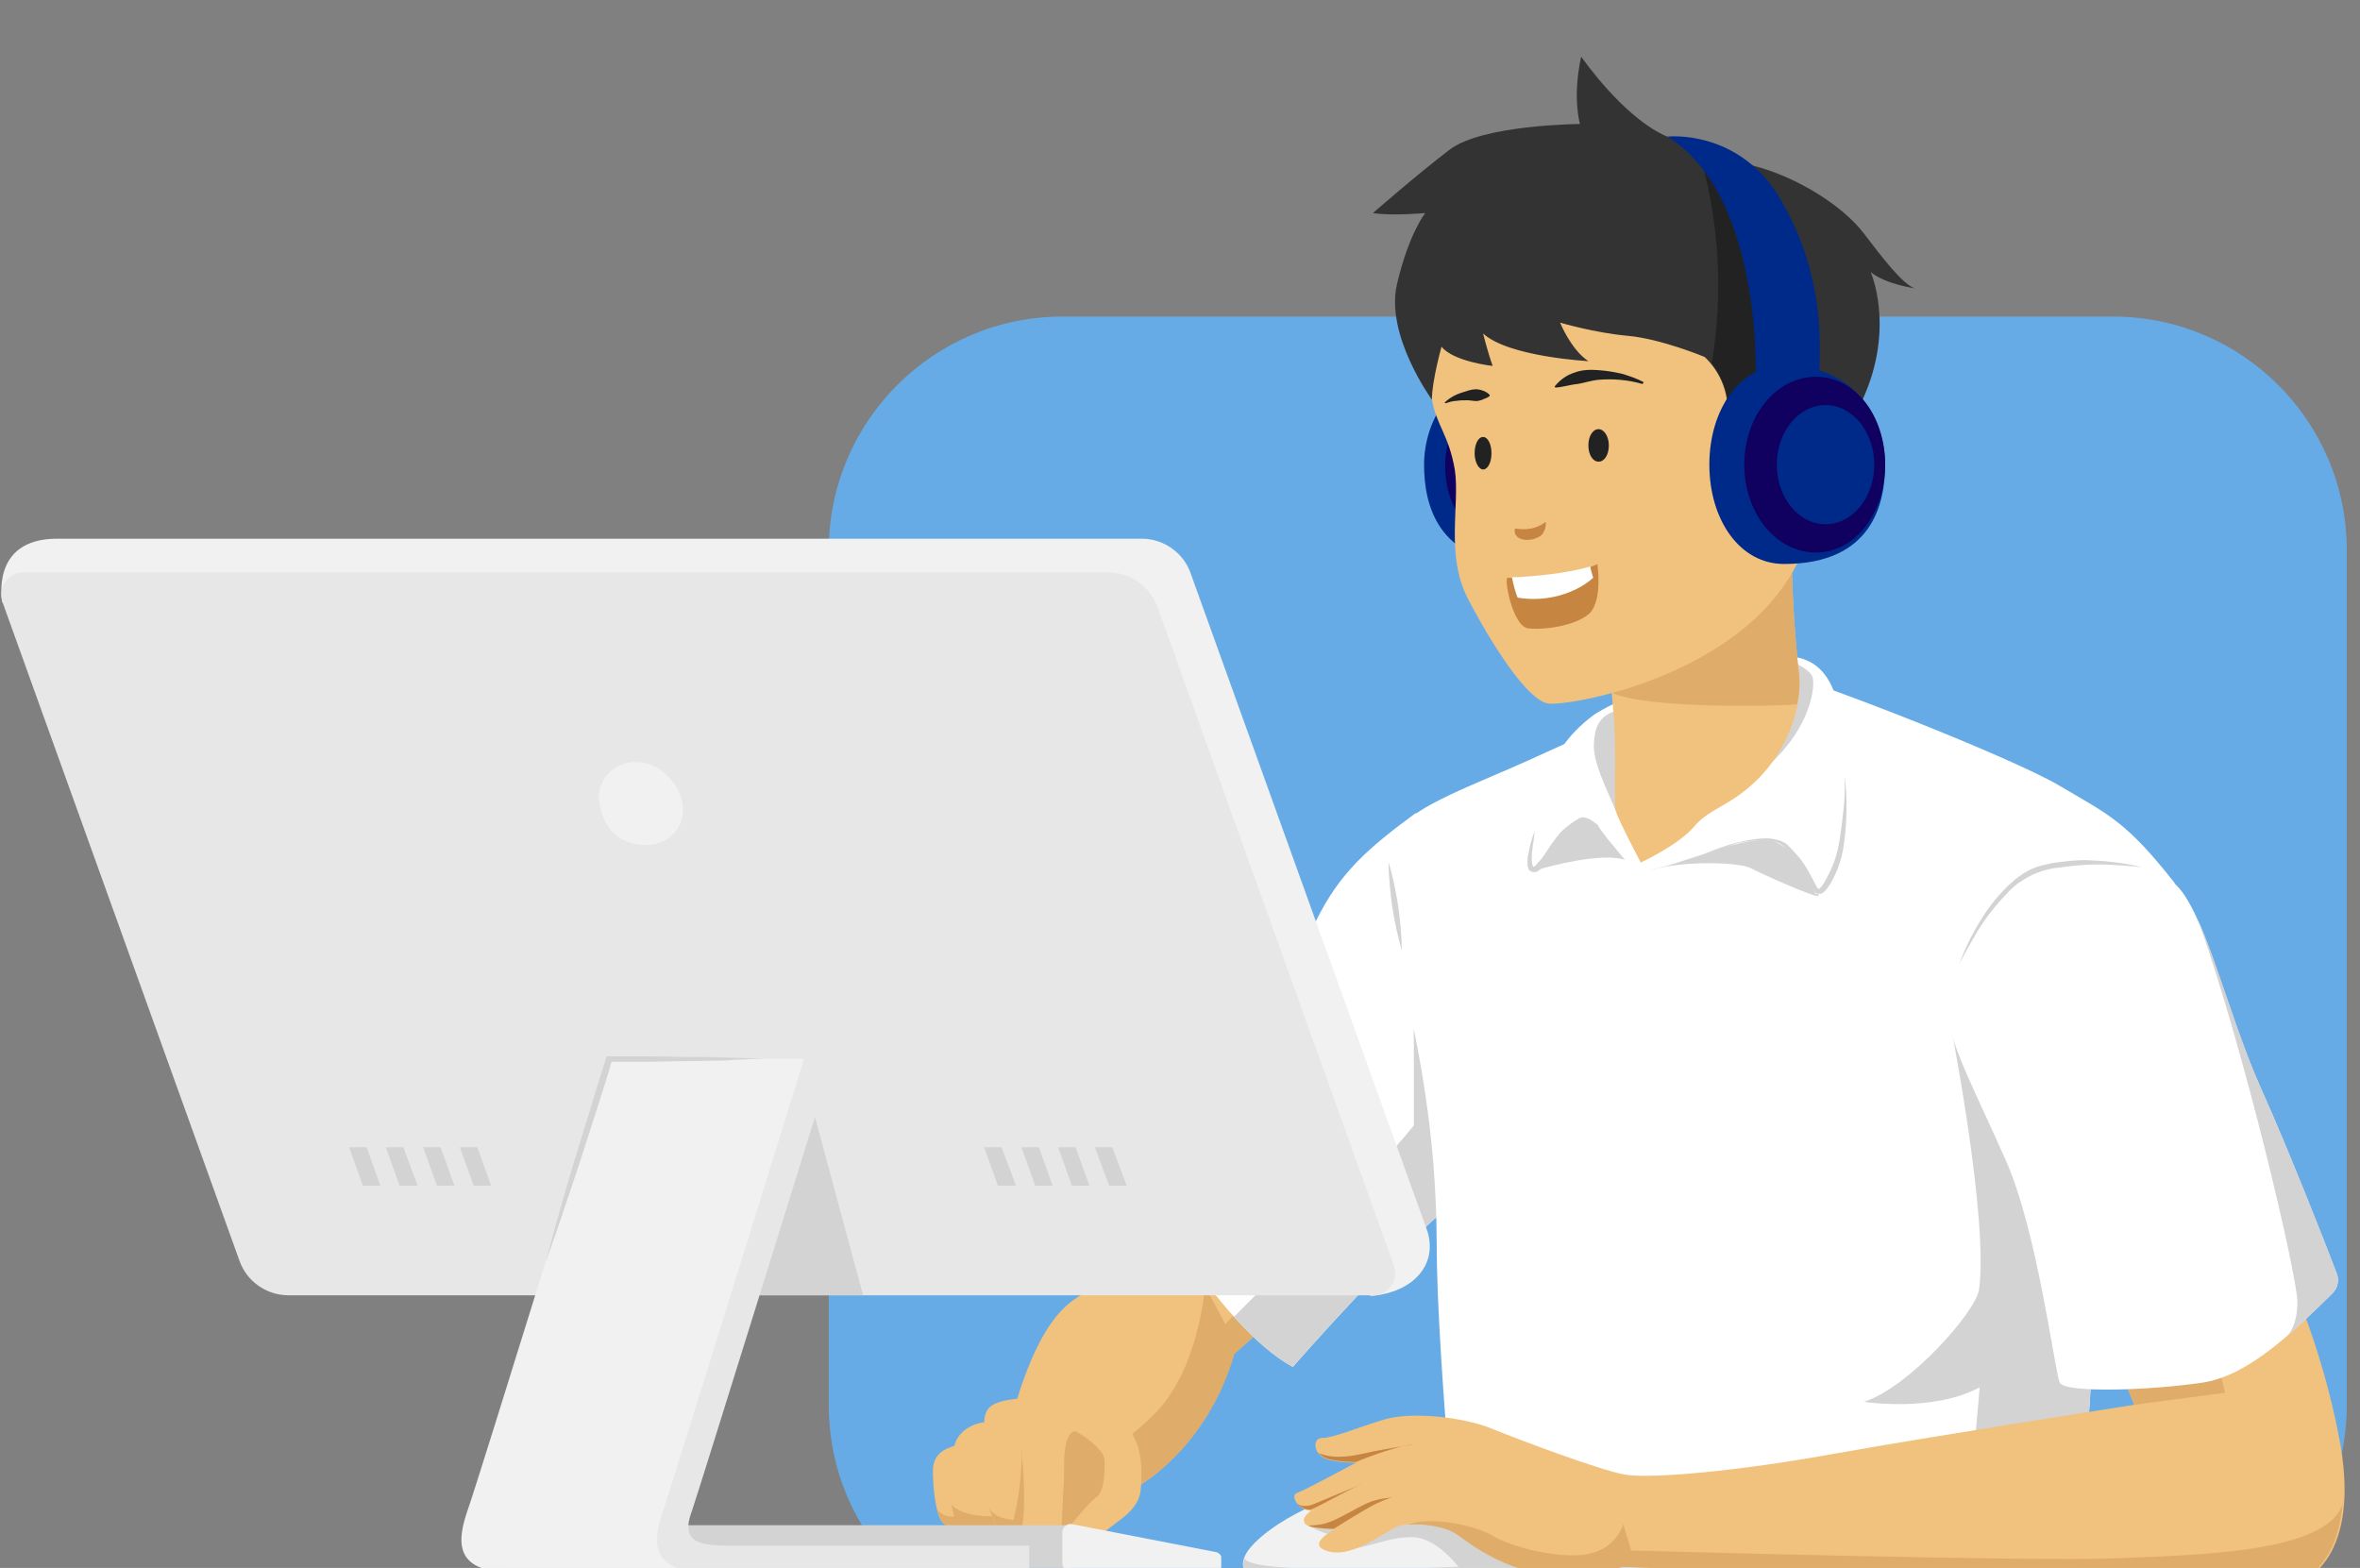 <?xml version="1.0" encoding="utf-8"?>
<!-- Generator: Adobe Illustrator 22.0.0, SVG Export Plug-In . SVG Version: 6.00 Build 0)  -->
<svg version="1.1" id="Layer_1" xmlns="http://www.w3.org/2000/svg" xmlns:xlink="http://www.w3.org/1999/xlink" x="0px" y="0px"
	 viewBox="0 0 392.1 260.5" style="enable-background:new 0 0 392.1 260.5;" xml:space="preserve">
<rect x="0" y="0" width="392.1" height="260.5" fill="#808080" stroke="none"/>
<style type="text/css">
	.st0{fill:#67ABE6;}
	.st1{display:none;opacity:0.4;}
	.st2{display:inline;}
	.st3{display:none;fill:#B8CAE1;}
	.st4{display:none;}
	.st5{fill:#C8DDF5;}
	.st6{fill:#ABBDD2;}
	.st7{fill:#D5E9FF;}
	.st8{fill:#F1C27D;}
	.st9{fill:#E0AC69;}
	.st10{fill:#FFFFFF;}
	.st11{fill:#D3D3D3;}
	.st12{fill:#002A8A;}
	.st13{fill:#10005F;}
	.st14{fill:#C68642;}
	.st15{fill:#333333;}
	.st16{fill:#222222;}
	.st17{fill:#F1F1F1;}
	.st18{fill:#D25E5A;}
	.st19{fill:#FFA6A4;}
	.st20{fill:#FF7571;}
	.st21{fill:#524786;}
	.st22{fill:#38295C;}
	.st23{fill:#E7E7E7;}
	.st24{display:inline;fill:#A04F58;}
	.st25{display:inline;fill:#713349;}
</style>
<g id="Character_2">
	<g>
		<g>
			<g>
				<g>
					<path class="st0" d="M137.7,233.5V91.4c0-21.4,17.4-38.8,38.8-38.8h174.6c21.4,0,38.8,17.4,38.8,38.8v142.1
						c0,21.4-17.4,38.8-38.8,38.8H176.5C155.1,272.3,137.7,254.9,137.7,233.5z"/>
				</g>
			</g>
			<g class="st1">
				<g class="st2">
					<path d="M137.7,233.5V91.4c0-21.4,17.4-38.8,38.8-38.8h174.6c21.4,0,38.8,17.4,38.8,38.8v142.1c0,21.4-17.4,38.8-38.8,38.8
						H176.5C155.1,272.3,137.7,254.9,137.7,233.5z"/>
				</g>
			</g>
			<g>
				<g>
					<g>
						<polygon class="st0" points="138.7,167.8 100,129.2 137.8,129.2 						"/>
					</g>
				</g>
				<g class="st1">
					<g class="st2">
						<polygon points="138.7,167.8 100,129.2 137.8,129.2 						"/>
					</g>
				</g>
			</g>
		</g>
	</g>
</g>
<g>
	<path class="st3" d="M-126.2,215c26,39.5,70.6,62.7,117.9,62.7H384c78.8,0,123.1-92.2,71.9-144.1c-51.1-51.9-6-96.2-84.8-137.9
		c-76.4-40.3-102.5,45.6-172.9-10.6C127.7-71.1,25.2-65.8,2.7-8.5s-17.2,77.5-65,90.2s-94.4,84.9-65.8,130.5
		C-127.5,213.1-126.9,214.1-126.2,215z"/>
	<g class="st4">
		<g class="st2">
			<path class="st5" d="M-108.8,228c41.3,3.5,69.2,81,172.5,34.4c0,0-11.3-33.8-62.2-54.9C-49.3,186.4-108.8,228-108.8,228z"/>
			<path class="st6" d="M49.6,259.6c-10.8-5.6-22-10.4-33.4-14.6c-2.8-1.1-5.7-2.1-8.6-3c-2.9-1-5.8-1.9-8.7-2.8
				c-2.9-0.9-5.9-1.7-8.8-2.5c-1.5-0.4-2.9-0.8-4.4-1.2l-4.4-1.1l-4.5-1l-4.5-0.9l-4.5-0.9c-1.5-0.3-3-0.5-4.5-0.7
				c-3-0.4-6-1-9.1-1.2c-3-0.3-6.1-0.8-9.1-0.9c-12.2-0.9-24.5-0.7-36.5,1.3c12.2-0.3,24.2,0.4,36.2,1.9l2.2,0.3l2.2,0.3l4.5,0.7
				c3,0.4,5.9,1,8.9,1.5c1.5,0.3,3,0.5,4.4,0.8l4.4,0.9l4.4,0.9l4.4,1.1l4.4,1c1.5,0.4,2.9,0.7,4.4,1.1l4.4,1.1
				c1.5,0.4,2.9,0.8,4.4,1.2c2.9,0.8,5.8,1.6,8.7,2.5s5.8,1.7,8.7,2.6C26.7,251.6,38.1,255.6,49.6,259.6z"/>
		</g>
		<g class="st2">
			<path class="st7" d="M-113.9,99.2C-63.5,135.2-86.8,256,81.5,275c0,0,11.2-52.1-38-118C-5.7,91.2-113.9,99.2-113.9,99.2z"/>
			<path class="st5" d="M70.3,260.5c-7.3-15.9-16.4-31-26.6-45.3s-21.6-27.8-34-40.3s-25.9-24-40.5-33.9
				c-14.5-9.9-30.2-18.5-46.9-23.8c15.5,8.1,29.9,17.8,43.5,28.4c13.6,10.7,26.5,22.2,38.6,34.5c12.2,12.2,23.7,25.2,34.6,38.6
				C50.1,232.1,60.3,246.1,70.3,260.5z"/>
		</g>
		<g class="st2">
			<path class="st5" d="M430,220.2c-41,6.4-63.3,85.6-169.6,46.5c0,0,8.9-34.5,58.1-59.1S430,220.2,430,220.2z"/>
			<path class="st6" d="M274.1,259.9c11.2-4.8,22.3-9.6,33.5-14c2.8-1.1,5.6-2.1,8.5-3.2c2.8-1.1,5.7-2.1,8.5-3.1
				c1.4-0.5,2.8-1,4.3-1.5l4.3-1.4c1.4-0.5,2.9-1,4.3-1.4l4.3-1.3l4.3-1.4l4.3-1.2l4.3-1.2c1.4-0.4,2.9-0.7,4.4-1.1
				c2.9-0.7,5.8-1.5,8.8-2.1l4.4-1l2.2-0.5l2.2-0.4c11.8-2.3,23.8-3.9,35.9-4.4c-12.1-1.2-24.4-0.5-36.5,1.2c-3,0.3-6,1-9,1.5
				s-6,1.2-9,1.9c-1.5,0.3-3,0.7-4.5,1.1l-4.4,1.2l-4.4,1.2l-4.4,1.3l-4.4,1.4c-1.4,0.5-2.9,1-4.3,1.5c-2.9,1-5.8,2-8.6,3.1
				c-2.8,1.1-5.7,2.2-8.5,3.4s-5.6,2.3-8.4,3.6C295.2,248,284.4,253.6,274.1,259.9z"/>
		</g>
		<g class="st2">
			<path class="st7" d="M402.8,93.6c-45.4,37.6-15.2,150.5-173.5,179.8c0,0-14.1-48.7,28.1-114.4C299.7,93.3,402.8,93.6,402.8,93.6z
				"/>
			<path class="st5" d="M238.9,258.9c8.6-14.3,17.4-28.2,26.8-41.7c9.5-13.5,19.5-26.5,30.3-38.9c10.7-12.4,22.1-24.2,34.3-35.3
				c12.2-11,25.2-21.1,39.3-30c-15.5,6.1-29.8,15.2-43,25.6c-13.2,10.4-25.2,22.2-36.1,34.9c-10.9,12.7-20.8,26.3-29.5,40.6
				C252.3,228.4,244.8,243.3,238.9,258.9z"/>
		</g>
	</g>
	<g>
		<g>
			<path class="st8" d="M196.7,193.9c-5.7,6.7-10.8,17.9-14,19.7s-8.6,2.4-13.7,18.8c-5.1,16.4,20.6,14.2,20.6,14.2
				s11-6.3,15.4-21.6l11-9.8L196.7,193.9z"/>
			<path class="st9" d="M176.8,244.7c0,0,8.3-2.7,15.4-10.2c7.1-7.5,8-20.8,8-20.8l3.4,6.3l6.8-7.3l3.3-0.3l2.4,2.7l-11,9.8
				c-4.4,15.3-15.4,21.6-15.4,21.6s-7.1,0.6-13.1-1.2C176.7,245,176.8,244.7,176.8,244.7z"/>
			<path class="st10" d="M235.2,135.1c-7.9,5.8-12.6,9.9-16.5,17.8c-3.9,7.8-28.5,36-30,38.5c-1.6,2.5,13.8,29.1,26.1,35.7
				c0,0,18.6-21.4,29.3-29.5s7.1-36.8,2.1-46.5C241.2,141.4,235.2,135.1,235.2,135.1z"/>
			<path class="st11" d="M234.9,187v-16c0,0,2.1-0.8,3.7,4.6c0.7,2.2,0.6,4.4,0.3,6.4l12-9c0.5,10.1-1.1,20.3-6.8,24.6
				c-10.7,8.1-29.3,29.5-29.3,29.5c-3.2-1.7-6.5-4.7-9.8-8.3C212.6,211.2,226.9,196.7,234.9,187z"/>
			<path class="st8" d="M158.6,240.2c-2,0.6-3.6,1.6-3.6,4.2c0,2.6,0.4,6.7,1.4,8.3s6,2.6,6,2.6s-0.3-10.6-1.4-12.6
				C160,240.7,158.6,240.2,158.6,240.2z"/>
			<path class="st9" d="M156.4,252.7c-0.3-0.4-0.5-1.1-0.7-1.9c1.1,1.1,1.5,1.1,2.8,1.2l3.8,1.2c0.1,1.2,0.1,2,0.1,2
				S157.4,254.3,156.4,252.7z"/>
			<path class="st8" d="M163.5,236.3c-2.5,0.3-5,2.1-5,4.7s-0.9,9.8,0,10.9c0.9,1.2,5.2,4.4,6.7,4.7c1.5,0.3,4.1-0.2,3.7-1
				S163.5,236.3,163.5,236.3z"/>
			<path class="st9" d="M158.1,250c1.9,2.1,6.7,1.9,6.7,1.9s2.1,2.3,2.4,3c0.2,0.4,1,1,1.1,1.5c-0.8,0.3-2.2,0.4-3.1,0.2
				c-1.5-0.3-5.7-3.4-6.7-4.6L158.1,250L158.1,250z"/>
			<path class="st8" d="M172.8,232.1c-7.6,0.4-9.1,1.1-9.3,4.2c-0.3,3.1-0.1,12.2,0.9,14.5s1.5,4.4,2.8,5.6c1.2,1.2,3.1,1.2,3.1,1.2
				s4.2-6.1,4.4-11.3C174.7,241.2,172.8,232.1,172.8,232.1z"/>
			<path class="st9" d="M168.4,252.5c0.4-2.1,1.2-4.4,1.4-11.4c0-2.7,2.5,11.2,1.4,15c-0.5,0.9-0.9,1.5-0.9,1.5s-1.9,0-3.1-1.2
				c-1.2-1.2-1.8-3.3-2.8-5.6c-0.1-0.2-0.1-0.3-0.2-0.5C164.7,251.6,166.3,252.4,168.4,252.5z"/>
			<path class="st8" d="M189.5,247.7c-0.5,4.2-6,5.8-6.7,7.9c-0.6,2.1-0.2,4.1-1.2,4.6c-1.1,0.5-5.5-2-5.3-4.8c0,0-1.2,2.4-3.7,2.8
				c-2.6,0.4-3.2-1.4-2.8-4.3c0.4-2.8,0.4-4.3,0.3-7.7c-0.1-3.4-0.9-6.5,0.6-10.2s3.6-7,7.6-6.4c4.1,0.6,6.6,5.8,8.8,7.5
				C189.3,239,190,243,189.5,247.7z"/>
			<path class="st9" d="M176.3,255.4c0.2-5.4,0.5-9.8,0.5-10.7s-0.3-6.6,1.8-6.9c0.3-0.1,4.8,2.8,4.9,4.7c0.1,1.9,0,5.4-1.4,6.3
				C180.6,249.8,176.3,255.4,176.3,255.4z"/>
		</g>
		<g>
			<path class="st10" d="M361.3,146.7c-8.1-10.3-10.9-11.3-19.2-16.2c-8.4-4.9-40-17.2-46.6-18.8c-6.5-1.6-32.9,10.7-41.5,14.6
				s-19.6,7.8-21.5,11.6c-6.3,12.8,6.1,30.9,6.2,68.8c0,19.9,4.6,64.6,4.6,64.6s99.5,0.2,100.9-1.9s4.9-73.5,6.6-88.1
				C352.5,166.7,361.3,146.7,361.3,146.7z"/>
			<g>
				<path class="st11" d="M232.9,157.9c-0.7-2.4-1.2-4.8-1.6-7.3c-0.3-2.5-0.6-4.9-0.6-7.4c0.7,2.4,1.2,4.8,1.6,7.3
					C232.6,152.9,232.9,155.4,232.9,157.9z"/>
			</g>
			<path class="st11" d="M270.1,142.9c-3.8-1.4-13,1.1-14.6,1.6c-1.7,0.6,1-6.5,2-7.4c1-0.9,2.5-2.9,5.5-2c3,0.9,5.5,4.4,6,5.5
				C269.4,141.8,270.1,142.9,270.1,142.9z"/>
			<path class="st11" d="M302.1,148.9c-1.4-0.1-9.4-3.7-11.3-4.7c-1.9-0.9-10.6-1.3-16.4,0.3c0,0,11.2-7.6,17.7-7.5s9,2.4,9.5,4.5
				C302.2,143.6,302.1,148.9,302.1,148.9z"/>
			<path class="st11" d="M259.3,255.3c1.1-1,66,1,67.4-5.7c1.3-6.8,2.2-19.1,2.2-19.1c-7.8,4.2-19.2,2.4-19.2,2.4
				c7.6-2.5,18.5-14.9,19.1-18.6c1.6-11.3-4.4-42.3-4.4-42.3l4.4-8.9l5.2-2.9c0,0,9.8,4.9,18.1,13.8c-0.6,2.5-1,4.9-1.3,7.2
				c-1.6,13.8-4.8,78-6.4,87.1c-20.1,0.7-56.6,2.1-81,2.9c-11.8,0-20.1,0-20.1,0s-0.2-5.9-0.5-14.3
				C249.6,256.6,258.7,255.9,259.3,255.3z"/>
			<path class="st10" d="M272.5,144.8c7-0.8,18.3-6.9,22.7-4.8c4.4,2.1,5.5,7.4,6.4,8.4c0.9,0.9,4.8-3.7,4.8-14.9
				c0-11.2,0.3-22.7-7.9-24.3c-8.3-1.6-29.7,6.5-34,9.8s-6.1,6.6-7.3,9.7c-1.2,3.2-4.3,16-2.9,16.1c1.4,0.1,5.5-8.2,8.5-8.5
				C265.9,136.1,270.6,145.1,272.5,144.8z"/>
			<path class="st11" d="M268.5,134.8c-1.8-4.2-3.7-8-3.7-10.9c0.1-2.9,0.7-5,4-5.9s4.6,0.8,4.8,5.3S268.5,134.8,268.5,134.8z"/>
			<path class="st11" d="M294.1,126.9c6.8-6.2,7.6-13.1,7-14.5s-3.5-2.5-3.5-2.5s-1.1,4.5-0.5,5.6
				C297.8,116.6,294.1,126.9,294.1,126.9z"/>
			<g>
				<path class="st11" d="M283.3,141.8c1.7-0.7,3.4-1.3,5.2-1.8c1.8-0.4,3.6-0.8,5.5-0.7c0.9,0.1,1.9,0.3,2.8,0.9
					c0.7,0.7,1.3,1.3,1.9,2c1.2,1.4,2.1,3.1,2.9,4.7c0.2,0.4,0.4,0.8,0.6,0.8c0,0,0,0,0.1-0.1s0.3-0.2,0.4-0.4
					c0.5-0.7,0.9-1.5,1.3-2.3c0.8-1.6,1.3-3.3,1.6-5.1c0.3-1.8,0.5-3.6,0.7-5.4c0.2-1.8,0.2-3.6,0.2-5.4c0.4,3.6,0.4,7.3-0.1,10.9
					c-0.2,1.8-0.7,3.7-1.5,5.4c-0.4,0.8-0.8,1.7-1.4,2.4c-0.2,0.2-0.3,0.4-0.6,0.6c-0.1,0.1-0.3,0.2-0.5,0.2s-0.5,0-0.6-0.1
					c-0.4-0.2-0.5-0.4-0.7-0.7c-0.1-0.2-0.3-0.4-0.4-0.6c-0.8-1.7-1.6-3.2-2.7-4.6c-0.6-0.7-1.2-1.4-1.8-2c-0.6-0.5-1.4-0.7-2.3-0.8
					c-1.7-0.2-3.6,0-5.3,0.4C286.8,140.8,285,141.3,283.3,141.8z"/>
			</g>
			<g>
				<path class="st11" d="M267.2,139.5c-0.8-0.7-1.5-1.3-2.3-1.9c-0.4-0.3-0.8-0.5-1.2-0.7c-0.2-0.1-0.4-0.1-0.6-0.2
					c-0.1,0-0.2,0-0.2,0c-0.1,0-0.1,0-0.2,0.1c-1.7,1-3,2.5-4.1,4.1c-0.6,0.8-1.1,1.7-1.7,2.5c-0.3,0.4-0.7,0.8-1.1,1.1
					c-0.2,0.2-0.5,0.4-0.9,0.4c-0.2,0-0.5-0.1-0.7-0.2c-0.2-0.2-0.3-0.3-0.3-0.5c-0.2-0.6-0.1-1.1-0.1-1.7c0.1-0.5,0.2-1,0.3-1.5
					c0.2-1,0.5-2,0.9-2.9c-0.1,1-0.3,2-0.4,3c-0.1,0.5-0.1,1-0.1,1.5s0,1,0.2,1.3c0,0.1,0.1,0.1,0.1,0.1l0,0c0.1,0,0.3-0.1,0.4-0.3
					c0.3-0.3,0.6-0.7,0.9-1c0.6-0.8,1.1-1.6,1.7-2.5c0.6-0.8,1.2-1.7,2-2.4s1.6-1.3,2.5-1.8c0.1-0.1,0.3-0.1,0.5-0.2
					c0.2,0,0.3,0,0.5,0c0.3,0.1,0.6,0.2,0.8,0.3c0.5,0.3,0.9,0.6,1.3,0.9C265.9,137.9,266.6,138.7,267.2,139.5z"/>
			</g>
			<path class="st8" d="M267.6,109.3c0,2.8,0.1,5.5,0.4,8.3c0.7,6.7,0,15.6,0.5,17.3c0.6,1.8,4.1,8.4,4.1,8.4s6.3-2.9,8.9-6
				c2.6-3.1,6-3.3,10.6-7.9c4.6-4.6,7.7-12,6.7-18.1c-0.1-0.8-0.9-8.6-1.1-16.7s-8.7-14.2-16.8-14.2s-12.9,12-13.2,20.1
				C267.6,103.6,267.6,106.7,267.6,109.3z"/>
			<path class="st9" d="M297.7,94.4c0.2,8.1,1,15.9,1.1,16.7c0.3,1.9,0.2,3.9-0.2,5.9c-1.8,0.3-24.8,0.9-30.8-1.9
				c-0.1-2-0.2-3.9-0.2-5.9c0-2.5,0-5.6,0.1-9s1-7.6,2.7-11.2l19-6.7C294,84.9,297.6,89.3,297.7,94.4z"/>
		</g>
		<g>
			<path class="st12" d="M253.4,60.7c-12.3,0-16.8,9.4-16.8,16.5c0,6.3,2,16.5,16.8,16.5c7.4,0,12.4-7.4,12.4-16.5
				S260.8,60.7,253.4,60.7z"/>
			<path class="st13" d="M252.8,64.8c-9.3,0-12.7,7.1-12.7,12.4c0,4.8,1.5,12.4,12.7,12.4c5.6,0,9.4-5.6,9.4-12.4
				C262.2,70.3,258.4,64.8,252.8,64.8z"/>
			<path class="st8" d="M237.9,66.3c0.7,4.3,2.8,5.9,3.8,11.7c0.9,5.8-1.6,14.2,2.2,21.5s9.9,17,13.4,17.4s31.8-4.4,41.3-23.3
				c2.7-5.4,8.6-26.8,3.6-39.8s-13.1-25-31.9-25.3C251.4,28.1,234.1,43.5,237.9,66.3z"/>
			<path class="st14" d="M253.7,89.7c1,0,2.1-0.4,2.6-1c0.4-0.6,0.6-1.3,0.5-2c-1.5,1.2-3.3,1.4-5.1,1.1
				C251.4,89.1,252.5,89.7,253.7,89.7z"/>
			<path class="st15" d="M286.9,66.3c-0.7-4.5-3.7-7-3.7-7s-7.2-3-12.7-3.5c-5.6-0.5-11.3-2.2-11.3-2.2s1.8,4.5,4.7,6.4
				c0,0-13.3-0.7-17.5-4.6c0,0,0.8,3.2,1.6,5.4c0,0-6.5-0.7-8.5-3.2c0,0-1.6,5.7-1.6,8.8c0,0-7.8-10.7-5.8-19.2s4.7-11.8,4.7-11.8
				s-5.6,0.5-8.7,0c0,0,7.2-6.3,12.7-10.5c5.4-4.2,21.7-4.3,21.7-4.3s-1.3-4.3,0.2-11.2c0,0,7,10.2,14.3,13.3
				c7.3,3.1,6.4,2.9,14.2,4.8c7.8,2,15.2,7,18.4,11.2s6.5,8.5,8.5,9.2c0,0-4.9-0.7-7.3-2.7c0,0,4.1,9.2-1.3,21.1s-18.9,8.4-21.5,5.8
				C285.4,69.4,286.9,66.3,286.9,66.3z"/>
			<path class="st16" d="M288,72c-2.6-2.6-1-5.8-1-5.8c-0.4-2.7-1.7-4.7-2.6-5.9c2-11.9,1.2-24.2-2.3-35.7c2,0.8,3.2,1.2,6.2,1.9
				c3.6,5.4,6.3,11.5,8.2,17.7c2.4,7.9,3.5,16.4,1.3,24.3c-0.6,2-1.4,4-2.4,5.9C291.9,74.3,289,73.1,288,72z"/>
			<path class="st12" d="M291.7,61.9c0,0,0.9-29.7-14.7-39.2c0,0,12.1-1.4,19,10.7s6.4,22.4,6.3,28.2
				C302.1,67.4,291.7,61.9,291.7,61.9z"/>
			<path class="st12" d="M296.4,60.7c12.3,0,16.8,9.4,16.8,16.5c0,6.3-2,16.5-16.8,16.5c-7.4,0-12.4-7.4-12.4-16.5
				S289,60.7,296.4,60.7z"/>
			<path class="st13" d="M289.8,77.2c0-8.1,5.3-14.6,11.9-14.6s11.5,6.5,11.5,14.6s-5,14.6-11.5,14.6
				C295.1,91.8,289.8,85.3,289.8,77.2z"/>
			<ellipse class="st12" cx="303.3" cy="77.2" rx="8.1" ry="9.9"/>
			<g>
				<path class="st14" d="M265.4,93.7c-3.3,1.8-14.1,2.4-14.9,2.3c-0.7-0.1,0.8,8.1,3.4,8.4c2.6,0.3,7.9-0.4,10.2-2.5
					C266.3,99.7,265.4,93.7,265.4,93.7z"/>
				<path class="st10" d="M264.7,96c-0.2-0.7-0.4-1.3-0.5-1.9c-3.6,1.2-10.8,1.8-13,1.8c0.2,1.1,0.5,2.2,0.9,3.3
					c0.1,0,0,0.1,0.1,0.1C256.9,100.1,261.8,98.6,264.7,96z"/>
			</g>
			<path class="st16" d="M263.9,74c0-1.5,0.7-2.7,1.7-2.7c0.9,0,1.7,1.2,1.7,2.7s-0.7,2.7-1.7,2.7S263.9,75.5,263.9,74z"/>
			<path class="st16" d="M245,75.3c0-1.5,0.6-2.7,1.4-2.7c0.8,0,1.4,1.2,1.4,2.7s-0.6,2.7-1.4,2.7C245.7,78,245,76.8,245,75.3z"/>
			<path class="st16" d="M273.1,63.5c-1.1-0.6-2.3-1-3.6-1.4c-1.3-0.3-2.5-0.5-3.9-0.6c-1.3-0.1-2.7-0.1-4,0.4
				c-1.3,0.4-2.4,1.2-3.3,2.3l0.1,0.2c1.4-0.1,2.5-0.5,3.7-0.6c1.2-0.2,2.3-0.6,3.5-0.7c2.4-0.2,4.9,0,7.3,0.7L273.1,63.5z"/>
			<path class="st16" d="M240.2,67c0.6-0.2,1.2-0.4,1.8-0.4c0.6-0.1,1.2-0.1,1.8-0.1s1.2,0.2,1.8,0.1c0.3-0.1,0.6-0.1,0.9-0.3
				c0.3-0.1,0.6-0.2,1-0.5v-0.2c-0.6-0.6-1.3-0.8-1.9-0.9c-0.7-0.1-1.4,0.1-2,0.3c-0.7,0.2-1.3,0.4-1.9,0.7
				c-0.6,0.3-1.2,0.7-1.7,1.2L240.2,67z"/>
		</g>
		<g>
			<path class="st17" d="M259.3,261.7c0,0.4-0.6,1-2,1s-40.1,0-45.3,0s-6.4-2.1-4.9-4.7c1.6-2.6,8.2-8.4,24.5-12.4
				c16.4-4,25,5.4,27.6,9.6C261.3,258.4,259.3,261.7,259.3,261.7z"/>
			<path class="st11" d="M206.8,258.9c0.9,3,35.5,1.4,35.5,1.4s-3.5-4.7-7.4-4.9c-3.9-0.1-5.8,1.2-11,2.1c-5.2,0.9-1.3-2.1-1.3-2.1
				s-3.7-0.8-5.2-2c0,0,8.6-2.5,12.2-3.1c3.6-0.6,12.7-0.2,13.9,0c0.8,0.1,5-2.3,10.1-1.1c2.8,2.1,4.7,4.4,5.7,6c2,3.1,0,6.4,0,6.4
				c0,0.4-0.6,1-2,1s-40.1,0-45.3,0C207.4,262.8,205.9,261.1,206.8,258.9z"/>
			<path class="st8" d="M354.6,233.4c0,0-32.2,5-49.7,8.1c-16.5,3-30.8,4.2-34.9,3.5s-17.9-5.9-22.3-7.7c-4.4-1.8-13.3-2.9-17.9-1.4
				c-4.6,1.4-8.3,3-10.1,3s-1.5,3,1,3.6c2.4,0.6,4.6,0.5,4.6,0.5s-8.3,4.5-9.7,5c-1.5,0.4,0.3,3.1,2.3,3c0,0-1.8,1-1.1,2.1
				c0.6,1,5,1,5,1s-5.3,2.6-0.9,3.7c4.4,1,9.7-3.9,11.9-4.4c2.2-0.4,7.2-0.2,9.7,1.7c2.5,1.9,12.9,10.3,27.2,5.2
				c0,0,96.9,3.9,106.6,3.9s15.5-8.5,12.4-25s-9.1-28.7-9.1-28.7l-33.4,2.4L354.6,233.4z"/>
			<g>
				<path class="st14" d="M232.9,240.3c0.9-0.2,1.5-0.3,2-0.3C234.9,240,234,240.1,232.9,240.3z"/>
				<path class="st14" d="M225.3,242.9c0,0-2.2,0.1-4.6-0.5c-0.7-0.2-1.2-0.5-1.6-1c2.7,1.2,6,0.4,7.9,0c1.2-0.3,4-0.8,5.9-1.1
					C231,240.8,228.1,241.7,225.3,242.9z"/>
			</g>
			<g>
				<path class="st14" d="M225.7,246.8c0.2-0.1,0.4-0.2,0.5-0.2C226.2,246.6,226,246.7,225.7,246.8z"/>
				<path class="st14" d="M215.5,249.8c0,0,1,0.9,3,0c1.7-0.7,5.7-2.4,7.2-3c-1.8,0.8-6.6,3.5-7.9,4
					C216.9,250.9,216.1,250.4,215.5,249.8z"/>
			</g>
			<path class="st14" d="M220.5,253c1.5-0.4,4.6-2.3,6.5-3.2s4.3-1,4.3-1s-0.7,0.1-2.6,1c-1.9,0.9-7.1,4.2-7.1,4.2s-2.8,0-4.2-0.5
				C217.4,253.4,219.1,253.5,220.5,253z"/>
			<path class="st9" d="M248.1,255.2c2.7,1.7,10.8,3.9,15.7,3c4.8-0.9,5.9-5,5.9-5l1.3,4.4c0,0,67.2,1.9,80.9,1.3
				c13.5-0.6,34.6-0.9,37.3-9c-0.8,9.4-5.9,14.3-13.1,14.3c-9.7,0-106.6-3.9-106.6-3.9c-14.3,5-24.7-3.4-27.2-5.2
				c-2-1.5-5.9-2-8.3-1.8l0,0C237.7,251.8,245.3,253.5,248.1,255.2z"/>
			<path class="st9" d="M354.6,233.4c0,0,12.6-1.7,15.1-2l-1.9-7.8l-15.9,3.2L354.6,233.4z"/>
			<path class="st10" d="M388.2,211.5c0.5,1.2,0.2,2.6-0.8,3.5c-5.9,5.7-13.5,13.5-21.4,14.7c-8.6,1.3-23,1.8-23.8,0
				s-3.7-25.1-8.9-36.8c-5.2-11.8-8.6-17.8-9.9-24.5s10.4-22.7,15.7-24c5.2-1.3,17.2-2.1,22.2,2.4c5,4.4,8.6,21.4,14.4,34.2
				C380.3,191.2,386.1,206.1,388.2,211.5z"/>
			<g>
				<path class="st11" d="M355.9,144.1c-1.6-0.2-3.2-0.3-4.8-0.4c-1.6-0.1-3.2-0.1-4.8,0c-1.6,0.1-3.2,0.3-4.7,0.5
					c-0.8,0.1-1.6,0.3-2.3,0.5c-0.7,0.3-1.5,0.5-2.1,0.9c-0.7,0.3-1.3,0.8-2,1.2c-0.6,0.5-1.2,1-1.7,1.6c-1.1,1.1-2.1,2.3-3.1,3.6
					s-1.8,2.6-2.6,4c-0.8,1.4-1.6,2.8-2.3,4.2c1.1-3,2.6-5.9,4.4-8.6c0.9-1.3,1.9-2.6,3.1-3.8c0.5-0.6,1.2-1.1,1.8-1.7
					c0.7-0.5,1.3-1,2.1-1.4c0.7-0.4,1.5-0.7,2.3-0.9s1.6-0.4,2.4-0.5c1.6-0.2,3.2-0.4,4.9-0.4C349.5,143,352.8,143.3,355.9,144.1z"
					/>
			</g>
			<path class="st11" d="M381.7,216.3c0-4.2-8.9-42.4-16.6-63.7l0,0c3.3,7.3,6.4,18.9,10.6,28.3c4.6,10.3,10.5,25.2,12.5,30.6
				c0.5,1.2,0.2,2.6-0.8,3.5c-2.2,2.2-4.8,4.7-7.4,7C380.2,221.8,381.7,220.2,381.7,216.3z"/>
		</g>
	</g>
	<g class="st4">
		<g class="st2">
			<g>
				<path class="st18" d="M-39.3,171.6c-0.2,1.3,0.1,2.6,0.7,3.7c2.3,4.1,3.4,8.9,3.3,13.6c-0.1,3.1-0.7,6.3,0.1,9.3
					c1.5,5.2,6.9,8.4,8.7,13.5c1.6,4.5,0.1,10.2,3.3,13.7c0.8,0.9,2,1.5,3.1,1.1c0.6-0.2,1-0.7,1.4-1.1c3.7-4.2,7.7-9.3,6.5-14.8
					c-1.1-5.2-6.4-8.7-7.4-13.8c-0.8-4.2,1.3-9.1-1.1-12.7c-0.7-1-1.6-1.7-2.4-2.7c-2.9-3.7-1.8-9.6-5.1-12.9
					c-1.1-1.1-2.4-1.7-3.9-2C-35.5,165.6-38.9,168.1-39.3,171.6L-39.3,171.6z"/>
			</g>
			<g>
				<path class="st19" d="M-18.2,237.3c0.2-2.8,0.3-5.5,0.4-8.3c-0.1-2.8-0.3-5.5-0.5-8.3s-0.5-5.5-1-8.2s-1.1-5.5-2.3-8.1
					c-2-5.1-3.6-10.3-5.2-15.6l-2.4-7.9c-1-2.6-1.9-5.2-2.8-7.8c0.4,2.7,1,5.4,1.6,8.1l2.4,7.9c1.6,5.3,3.2,10.5,5.3,15.7
					c1.1,2.5,1.7,5.1,2.2,7.8s0.8,5.4,1,8.1c0.2,2.7,0.4,5.5,0.5,8.2L-18.2,237.3z"/>
				<path class="st19" d="M-32.8,181.4c0.5,0.7,1,1.2,1.7,1.7c0.3,0.2,0.7,0.4,1.1,0.5c0.4,0.2,0.7,0.4,1,0.7l0.1,0.1l0.1-0.2
					c0.3-0.4,0.6-0.8,0.8-1.2c0.2-0.4,0.5-0.8,0.7-1.2c0.4-0.9,0.7-1.8,0.9-2.8h-0.1c-0.7,0.7-1.2,1.5-1.7,2.4
					c-0.2,0.4-0.4,0.9-0.6,1.3c-0.2,0.4-0.3,0.9-0.4,1.4l0.2-0.1c-0.3-0.2-0.6-0.4-0.9-0.7s-0.5-0.6-0.8-0.8
					C-31.3,182-31.9,181.5-32.8,181.4L-32.8,181.4z"/>
				<path class="st19" d="M-32.1,190.8c0.5,0.4,1,0.8,1.5,1.2s1,0.7,1.6,1s1.2,0.5,1.7,0.8s1,0.7,1.5,1.1l0.2,0.1l0.2-0.2
					c0.8-1,1.4-2,2-3.1s1.1-2.2,1.5-3.4H-22c-0.8,0.9-1.5,2-2.2,3c-0.6,1.1-1.2,2.2-1.6,3.3l0.3-0.1c-0.6-0.3-1.1-0.5-1.7-0.9
					c-0.5-0.4-1-0.8-1.5-1.2s-1.1-0.7-1.6-1C-30.8,191.1-31.4,190.8-32.1,190.8L-32.1,190.8z"/>
				<path class="st19" d="M-28.8,203.2c0.5,0.5,1.1,0.9,1.7,1.3c0.6,0.4,1.2,0.6,1.9,0.8c0.7,0.2,1.3,0.5,1.9,0.9s1.1,0.9,1.6,1.2
					l0.4,0.3l0.3-0.5c0.5-0.7,0.9-1.4,1.2-2.2c0.3-0.8,0.6-1.5,0.8-2.4l-0.1-0.1c-0.6,0.6-1.1,1.3-1.6,1.9c-0.5,0.7-0.8,1.4-1.2,2.2
					l0.7-0.2c-0.6-0.3-1.3-0.5-2-0.8c-0.7-0.2-1.3-0.6-1.8-1c-0.5-0.5-1.1-0.8-1.8-1.1C-27.3,203.4-28,203.2-28.8,203.2L-28.8,203.2
					z"/>
			</g>
		</g>
		<g class="st2">
			<g>
				<path class="st20" d="M-13.8,237.8c2.2-0.4,10.2-2.9,9.7-5c-2.4-9.1-4.8-19.3,3.5-23.7c4-2.1,9.1-3.2,11.4-7.2
					c2.4-4.1,0.6-9.2-1.5-13.4s-4.7-8.7-3.8-13.3c1-4.8,5.5-8.4,6.2-13.3c1-6.6-5.5-12-11.7-14.6c-2.1-0.9-4.4-1.6-6.6-1.1
					c-1.6,0.4-3,1.4-4.1,2.6c-4.4,4.9-4.2,12.2-3.2,18.7s2.5,13.3,0.1,19.3c-1.7,4.3-5.4,8.4-4.4,12.9c0.4,1.8,1.5,3.4,2,5.2
					c1.2,4.9-2.9,9.3-4.7,13.9c-2.4,6-0.8,13.3,3.8,17.9C-16.3,237.6-15,238-13.8,237.8L-13.8,237.8z"/>
			</g>
			<g>
				<path class="st19" d="M-14.6,237.9c0.5-3.6,1-7.2,1.6-10.7c0.2-0.9,0.3-1.8,0.5-2.7c0.1-0.9,0.2-1.8,0.4-2.7
					c0.3-1.8,0.6-3.5,0.9-5.3c0.7-3.5,1.5-7,2.7-10.3c0.6-1.7,1.3-3.3,2.3-4.7c0.5-0.7,1-1.3,1.6-1.7c0.8-0.5,1.6-1.2,2.2-2
					c1.2-1.6,1.6-3.7,1.6-5.6c0-1.9-0.4-3.7-0.8-5.5c-0.8-3.6-1.9-7-2.5-10.5s-0.7-7,0.2-10.4c0.3-0.8,0.5-1.6,0.8-2.5
					c0.3-0.8,0.6-1.6,1-2.4c0.8-1.6,1.9-3,3-4.4c-1.4,1.1-2.7,2.4-3.8,3.9c-0.6,0.7-1.1,1.5-1.5,2.4c-0.5,0.8-0.8,1.7-1,2.6
					c-1,3.7-0.9,7.5-0.3,11.1s1.7,7.1,2.5,10.6c0.4,1.7,0.7,3.5,0.8,5.2c0,1.7-0.3,3.4-1.2,4.6c-0.5,0.6-1.1,1.2-1.8,1.6
					c-0.9,0.6-1.5,1.4-2.1,2.2c-1.1,1.6-1.8,3.3-2.4,5c-1.3,3.5-2.1,7-2.8,10.6c-0.3,1.8-0.6,3.6-0.9,5.4c-0.1,0.9-0.3,1.8-0.4,2.7
					c-0.1,0.9-0.1,1.8-0.2,2.7C-14.5,230.7-14.7,234.3-14.6,237.9z"/>
				<path class="st19" d="M-0.3,167.2c-0.6,0.2-1.1,0.6-1.6,1s-0.9,0.8-1.3,1.3c-0.3,0.5-0.6,1.1-1.1,1.5c-0.4,0.4-0.9,0.8-1.4,1.2
					h0.6c-0.2-0.5-0.5-0.9-0.7-1.3c-0.3-0.4-0.5-0.9-0.8-1.3c-0.3-0.4-0.6-0.8-0.9-1.2s-0.7-0.8-0.9-1.2h-0.1c0,0.6,0.1,1.1,0.3,1.6
					s0.4,1,0.7,1.4c0.2,0.5,0.5,0.9,0.8,1.3c0.3,0.4,0.6,0.8,1,1.2l0.4,0.4l0.2-0.4c0.3-0.5,0.6-1.1,1-1.5c0.4-0.5,0.9-0.8,1.4-1.2
					s0.9-0.8,1.3-1.3C-0.9,168.4-0.5,167.9-0.3,167.2L-0.3,167.2z"/>
				<path class="st19" d="M-8.1,180.9c0.3,0.6,0.6,1.2,1,1.7s0.8,1,1.2,1.5c0.5,0.4,1,0.8,1.5,1.2s0.9,0.9,1.3,1.4l0.1,0.2l0.2-0.1
					c0.7-0.5,1.2-1,1.7-1.5c0.5-0.6,1-1.1,1.5-1.7c0.5-0.6,0.9-1.2,1.3-1.8s0.8-1.3,1.2-1.8l-0.1-0.1c-0.7,0.3-1.3,0.9-1.8,1.4
					s-1,1.1-1.5,1.6c-0.5,0.6-0.9,1.2-1.3,1.8s-0.8,1.3-1.2,1.8h0.3c-0.5-0.4-0.9-0.9-1.3-1.4s-0.7-1.1-1.1-1.6s-0.9-0.9-1.3-1.4
					C-7,181.7-7.5,181.3-8.1,180.9L-8.1,180.9z"/>
				<path class="st19" d="M6.3,191.5c-0.7,0.8-1.4,1.5-2.1,2.2s-1.5,1.3-2.3,2s-1.6,1.2-2.6,1.5s-2,0.3-3,0.3l0.4,0.3
					c-0.2-0.8-0.4-1.6-0.7-2.4c-0.3-0.8-0.6-1.6-1-2.3s-0.9-1.5-1.5-2.1s-1.3-1.2-2.1-1.5l-0.1,0.1c0.6,0.6,1.1,1.2,1.5,1.9
					s0.8,1.4,1.1,2.1l1,2.2c0.3,0.7,0.6,1.5,0.9,2.3l0.2,0.4h0.3c1.1-0.2,2.1-0.5,3.1-0.9s2-0.7,2.9-1.2c1-0.5,1.8-1.2,2.5-2
					C5.5,193.5,6.1,192.6,6.3,191.5L6.3,191.5z"/>
				<path class="st19" d="M-13.2,199.6c-0.3,0.8-0.4,1.7-0.4,2.5c0,0.9,0.2,1.7,0.5,2.5s0.8,1.5,1.3,2.2l1.5,2l0.1,0.1l0.2-0.1
					c0.8-0.6,1.7-1,2.6-1.5s1.8-0.9,2.7-1.3c0.9-0.4,1.8-0.8,2.8-1.1c0.9-0.4,1.9-0.7,2.9-1.1v-0.1c-2.1,0-4.2,0.4-6.1,1.2
					c-1,0.4-1.9,1-2.7,1.5c-0.9,0.6-1.6,1.3-2.4,2h0.3c-0.6-0.6-1.1-1.2-1.4-2c-0.4-0.7-0.5-1.5-0.8-2.3c-0.5-1.5-0.8-3-0.9-4.7
					L-13.2,199.6z"/>
			</g>
		</g>
		<g class="st2">
			<g>
				<g>
					<path class="st21" d="M-28.5,261.1h23.1c2.1,0,4-1.8,4.3-4.4l3.6-28.4c0.4-3.1-1.6-5.9-4.3-5.9h-30.4c-2.7,0-4.7,2.8-4.3,5.9
						l3.6,28.4C-32.4,259.3-30.6,261.1-28.5,261.1z"/>
				</g>
			</g>
			<path class="st22" d="M-32.1,222.5h15.5c-2.7,0-4.7,2.8-4.3,5.9l3.6,28.4c0.3,2.5,2.1,4.4,4.3,4.4h-15.5c-2.1,0-4-1.8-4.3-4.4
				l-3.6-28.4C-36.8,225.3-34.8,222.5-32.1,222.5z"/>
		</g>
	</g>
	<g>
		<g>
			<path class="st11" d="M178.1,253.4H81.6c-1,0-1.8,0.8-1.8,1.8v4.3c0,1,0.8,1.8,1.8,1.8H178v-7.9H178.1z"/>
			<path class="st17" d="M202.9,258.7v1.7c0,0.4-0.3,0.7-0.7,0.7h-24.3c-0.8,0-1.4-0.6-1.4-1.4v-5.1c0-0.8,0.7-1.5,1.5-1.4l24.2,4.7
				C202.6,258.1,202.9,258.4,202.9,258.7z"/>
		</g>
		<g>
			<g>
				<path class="st17" d="M9.5,89.5h180.2c3.6,0,6.9,2.3,8.1,5.7l39.4,109.5c1.6,5.6-2.5,9.9-9.1,10.6c-1,0.1-5.9-2.1-13.5-5.6h-161
					c-3.6,0-6.9-2.3-8.1-5.7L9.9,105c-6-3.1-9.5-4.9-9.5-4.9S-1.8,89.5,9.5,89.5z"/>
				<path class="st23" d="M184.1,95.1H3.9c-2.6,0-4.3,2.5-3.5,4.9l39.4,109.5c1.2,3.4,4.5,5.7,8.1,5.7h180.2c2.6,0,4.3-2.5,3.5-4.9
					l-39.3-109.5C191,97.4,187.8,95.1,184.1,95.1z"/>
				<polygon class="st11" points="143.4,215.2 135.4,185.6 105.1,215.2 				"/>
				<path class="st17" d="M99.6,133.5c0.8,4.9,4,6.9,7.8,6.9s6.6-3.1,6-6.9c-0.7-3.7-4-6.9-7.8-6.9S98.9,129.8,99.6,133.5z"/>
				<g>
					<polygon class="st11" points="184.3,197 181.9,190.6 184.8,190.6 187.2,197 					"/>
					<polygon class="st11" points="178.1,197 175.8,190.6 178.7,190.6 181,197 					"/>
					<polygon class="st11" points="172,197 169.7,190.6 172.6,190.6 174.9,197 					"/>
					<polygon class="st11" points="165.8,197 163.5,190.6 166.4,190.6 168.8,197 					"/>
				</g>
				<g>
					<polygon class="st11" points="78.7,197 76.4,190.6 79.3,190.6 81.6,197 					"/>
					<polygon class="st11" points="72.6,197 70.3,190.6 73.2,190.6 75.5,197 					"/>
					<polygon class="st11" points="66.4,197 64.1,190.6 67,190.6 69.4,197 					"/>
					<polygon class="st11" points="60.3,197 58,190.6 60.9,190.6 63.2,197 					"/>
				</g>
			</g>
			<g>
				<path class="st23" d="M82.6,250.6c1.8-5.1,23.3-74.7,23.3-74.7h27.7l1.8,9.7c0,0-18.6,59.9-20.3,65c-0.1,0.4-0.3,0.8-0.4,1.2
					l0,0c-1.6,5,2.7,5,7.5,5s48.8,0,48.8,0v4.4h-48.8H89.7C79.9,261.1,80.8,255.7,82.6,250.6z"/>
				<path class="st17" d="M133.6,175.9c0,0-21.6,69.6-23.3,74.7c-1.8,5.1-2.7,10.6,7.1,10.6H84.9c-9.8,0-8.9-5.5-7.1-10.6
					s23.3-74.7,23.3-74.7H133.6z"/>
				<path class="st11" d="M126.8,175.9c-2.1-0.1-4.3-0.1-6.4-0.2c-2.1-0.1-4.3-0.1-6.4-0.1s-4.3-0.1-6.4-0.1h-6.4h-0.4l-0.1,0.3
					c-0.9,2.8-1.8,5.6-2.6,8.4l-2.6,8.4c-1.7,5.6-3.3,11.3-4.8,17c2-5.5,3.8-11.1,5.7-16.7l2.7-8.4c0.9-2.8,1.8-5.6,2.6-8.4
					l-0.5,0.3h6.4c2.1,0,4.3-0.1,6.4-0.1s4.3-0.1,6.4-0.1C122.5,176,124.7,176,126.8,175.9z"/>
			</g>
		</g>
	</g>
	<g class="st4">
		<path class="st24" d="M-61.8,278.2h477.3c4.7,0,8.5-3.8,8.5-8.5l0,0c0-4.7-3.8-8.5-8.5-8.5H-61.8c-4.7,0-8.5,3.8-8.5,8.5l0,0
			C-70.3,274.4-66.5,278.2-61.8,278.2z"/>
		<path class="st25" d="M-61.8,278.2h477.3c4.7,0,8.5-3.8,8.5-8.5l0,0H-70.3l0,0C-70.3,274.4-66.5,278.2-61.8,278.2z"/>
	</g>
</g>
</svg>
